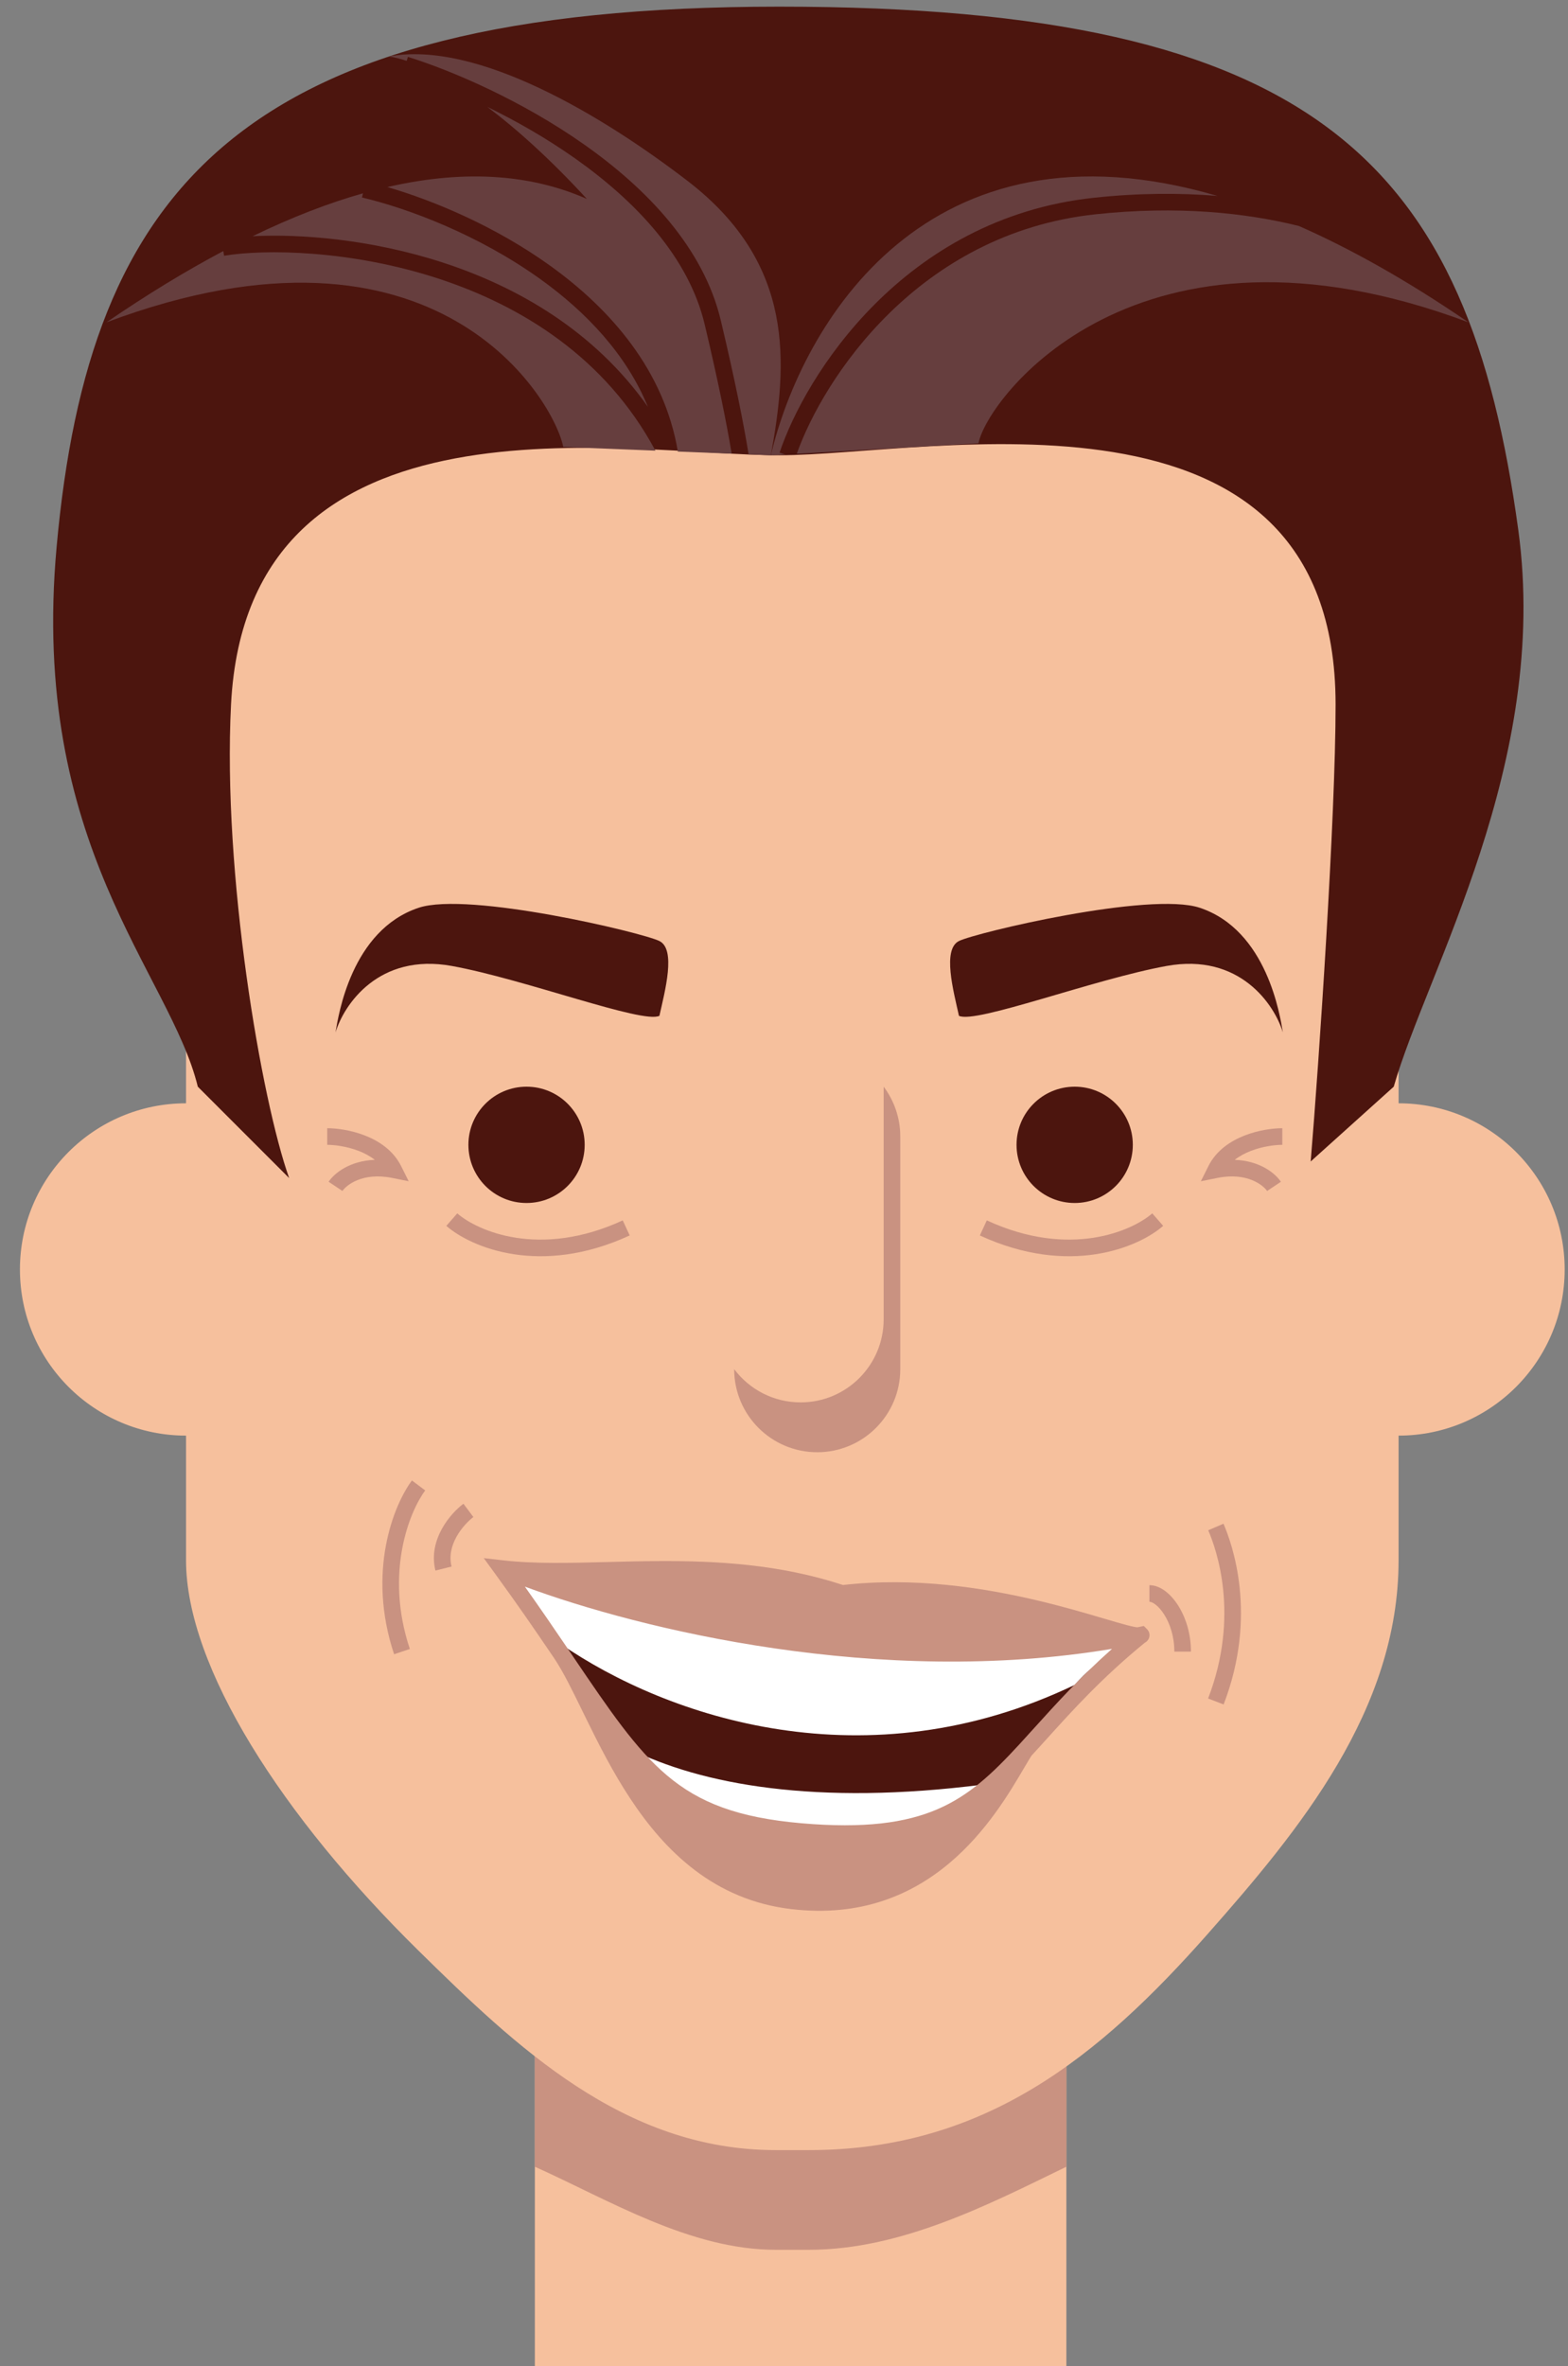 <svg width="59" height="89" viewBox="0 0 59 89" fill="none" xmlns="http://www.w3.org/2000/svg">
<rect x="0" y="0" width="59" height="89" fill="#808080" stroke="none"/>
<path d="M20.125 74H40.125V89H20.125V74Z" fill="#F6C09D"/>
<path d="M40.125 81.5C37.198 82.923 33.911 84.625 30.438 84.625H29.188C25.959 84.625 22.892 82.74 20.125 81.5V77.125H40.125V81.5Z" fill="#C99281"/>
<path d="M7 26.188C7 13.934 16.934 4 29.188 4H30.438C42.691 4 52.625 13.934 52.625 26.188V41.5C56.077 41.5 58.875 44.298 58.875 47.75C58.875 51.202 56.077 54 52.625 54V58.688C52.625 64.32 48.896 68.837 45.438 72.75C41.372 77.35 37.059 80.875 30.438 80.875H29.188C23.462 80.875 19.408 76.97 15.75 73.375C10.623 68.336 7 62.7 7 58.688V54C3.548 54 0.75 51.202 0.75 47.75C0.75 44.298 3.548 41.5 7 41.5V26.188Z" fill="#F6C09D"/>
<path d="M10.88 44.312L7.443 40.875C6.401 36.604 1.108 31.812 2.131 20.562C3.352 7.125 9.006 0.25 29.318 0.25C49.63 0.25 55.255 6.188 57.13 19.938C58.324 28.688 53.693 36.5 52.443 40.875L49.318 43.688C49.63 39.938 50.255 30.75 50.255 26.5C50.255 13.688 34.943 17.125 29.318 17.125C23.693 17.125 9.318 14.312 8.693 26.5C8.367 32.865 9.839 41.396 10.88 44.312Z" fill="#4C150E"/>
<path d="M25.88 6.812C29.943 9.938 29.63 13.687 29.005 17.125L28.169 17.091C27.978 15.918 27.652 14.281 27.122 12.052C26.471 9.318 24.34 7.1 21.998 5.448C19.65 3.791 17.041 2.668 15.349 2.139L15.302 2.289C15.053 2.206 14.828 2.152 14.63 2.125C17.964 1.5 22.747 4.402 25.88 6.812Z" fill="#663E3E"/>
<path d="M18.337 4.021C19.413 4.546 20.555 5.194 21.638 5.958C23.931 7.577 25.915 9.681 26.514 12.197C27.023 14.337 27.341 15.921 27.532 17.066L25.506 16.985C24.996 13.946 22.993 11.642 20.703 9.996C18.646 8.517 16.331 7.548 14.577 7.036C17.651 6.329 20.116 6.614 22.083 7.483C20.715 5.995 19.45 4.858 18.337 4.021Z" fill="#663E3E"/>
<path d="M13.658 7.271L13.621 7.429C15.36 7.838 18.023 8.839 20.339 10.504C22.062 11.742 23.572 13.334 24.38 15.305C22.375 12.458 19.49 10.799 16.68 9.882C13.963 8.995 11.293 8.793 9.505 8.885C10.994 8.163 12.376 7.634 13.658 7.271Z" fill="#663E3E"/>
<path d="M8.402 9.444L8.432 9.62C9.943 9.368 13.174 9.395 16.486 10.476C19.613 11.497 22.782 13.445 24.662 16.951L21.193 16.812C20.88 15.145 16.505 7.437 4.005 12.125C5.561 11.06 7.025 10.172 8.402 9.444Z" fill="#663E3E"/>
<path d="M45.81 7.37C34.868 4.165 30.172 12.21 29.005 17.125L29.538 17.094L29.334 17.026C30.292 14.152 33.989 8.207 41.16 7.439C42.858 7.257 44.411 7.253 45.81 7.37Z" fill="#663E3E"/>
<path d="M48.876 8.501C46.859 7.999 44.294 7.732 41.226 8.06C34.522 8.779 30.976 14.265 29.98 17.069L36.818 16.675C37.13 15.008 42.755 7.437 55.255 12.125C52.952 10.549 50.829 9.361 48.876 8.501Z" fill="#663E3E"/>
<path d="M22 43.062C22 44.271 21.021 45.25 19.812 45.25C18.604 45.25 17.625 44.271 17.625 43.062C17.625 41.854 18.604 40.875 19.812 40.875C21.021 40.875 22 41.854 22 43.062Z" fill="#4C150E"/>
<path d="M42.625 43.062C42.625 44.271 41.646 45.25 40.438 45.25C39.229 45.25 38.25 44.271 38.25 43.062C38.25 41.854 39.229 40.875 40.438 40.875C41.646 40.875 42.625 41.854 42.625 43.062Z" fill="#4C150E"/>
<path d="M42.938 61.5C33.188 63.5 22.833 60.667 18.875 59C23.74 65.672 24.188 68.375 30.125 68.891C37.654 69.546 37.385 66.011 42.938 61.5Z" fill="#4C150E"/>
<path d="M17 36.334C14.25 35.834 12.938 37.792 12.625 38.834C12.729 38.209 13.217 34.99 15.75 34.146C17.625 33.521 24.188 35.084 24.812 35.396C25.445 35.712 25.021 37.271 24.812 38.209C24.188 38.521 19.75 36.834 17 36.334Z" fill="#4C150E"/>
<path d="M43.896 36.334C46.646 35.834 47.958 37.792 48.271 38.834C48.167 38.209 47.679 34.99 45.146 34.146C43.271 33.521 36.708 35.084 36.083 35.396C35.451 35.712 35.875 37.271 36.083 38.209C36.708 38.521 41.146 36.834 43.896 36.334Z" fill="#4C150E"/>
<path d="M18.875 59C22.833 60.667 33.188 63.5 42.938 61.5C41.068 63.019 41.507 62.2 40.438 63.375C32.625 67.125 25.125 64.625 21.062 61.812C20.267 60.644 20.043 60.602 18.875 59Z" fill="white"/>
<path d="M23.673 65.771C25.262 67.666 26.867 68.608 30.125 68.891C33.465 69.181 35.54 68.203 37 67.125C30.708 67.93 26.375 67.125 23.673 65.771Z" fill="white"/>
<path d="M27.625 51.5C27.625 53.226 29.024 54.625 30.75 54.625C32.476 54.625 33.875 53.226 33.875 51.5V42.75C33.875 42.046 33.642 41.397 33.25 40.874V49.625C33.25 51.351 31.851 52.75 30.125 52.75C29.103 52.75 28.195 52.259 27.625 51.5Z" fill="#C99281"/>
<path fill-rule="evenodd" clip-rule="evenodd" d="M13.497 43.291C13.053 43.12 12.592 43.062 12.312 43.062L12.312 42.437C12.658 42.437 13.197 42.505 13.722 42.708C14.246 42.911 14.794 43.264 15.092 43.86L15.378 44.432L14.751 44.306C13.622 44.081 13.021 44.594 12.885 44.798L12.365 44.452C12.588 44.116 13.179 43.659 14.104 43.627C13.926 43.488 13.718 43.377 13.497 43.291ZM46.84 42.708C47.365 42.505 47.904 42.437 48.25 42.437L48.25 43.062C47.971 43.062 47.51 43.12 47.066 43.291C46.844 43.377 46.636 43.488 46.459 43.627C47.384 43.659 47.974 44.116 48.197 44.452L47.678 44.798C47.541 44.594 46.94 44.081 45.811 44.306L45.185 44.432L45.471 43.86C45.768 43.264 46.317 42.911 46.84 42.708ZM23.694 46.471C20.327 48.025 17.717 46.917 16.794 46.11L17.206 45.64C17.95 46.291 20.298 47.35 23.432 45.904L23.694 46.471ZM37.131 45.904C40.264 47.35 42.612 46.291 43.357 45.64L43.768 46.11C42.846 46.917 40.236 48.025 36.869 46.471L37.131 45.904ZM14.829 62.224C13.793 59.116 14.821 56.593 15.5 55.687L16 56.062C15.43 56.823 14.457 59.134 15.421 62.026L14.829 62.224ZM16.633 57.496C16.871 57.07 17.199 56.741 17.438 56.562L17.812 57.062C17.635 57.196 17.369 57.461 17.179 57.8C16.991 58.138 16.891 58.524 16.991 58.924L16.384 59.076C16.234 58.475 16.395 57.924 16.633 57.496ZM45.458 63.888C46.667 60.745 45.76 58.253 45.463 57.56L46.037 57.314C46.366 58.08 47.333 60.755 46.042 64.112L45.458 63.888ZM43.476 60.352C43.367 60.269 43.289 60.25 43.25 60.25V59.625C43.472 59.625 43.68 59.722 43.854 59.854C44.031 59.989 44.195 60.175 44.334 60.395C44.613 60.836 44.812 61.441 44.812 62.125H44.188C44.188 61.559 44.022 61.07 43.806 60.73C43.698 60.559 43.582 60.433 43.476 60.352Z" fill="#C99281"/>
<path fill-rule="evenodd" clip-rule="evenodd" d="M18.911 58.689L18.202 58.608L18.622 59.184C19.465 60.339 20.174 61.374 20.804 62.303L20.805 62.304C20.823 62.33 20.841 62.357 20.859 62.384C21.19 62.877 21.526 63.563 21.919 64.368C21.97 64.472 22.021 64.577 22.074 64.684C22.53 65.614 23.058 66.657 23.714 67.651C25.026 69.64 26.881 71.47 29.776 71.81C35.043 72.43 37.449 68.344 38.525 66.516C38.634 66.332 38.728 66.171 38.811 66.04C39.001 65.835 39.193 65.622 39.391 65.403C40.361 64.329 41.468 63.104 43.075 61.791C43.093 61.782 43.113 61.77 43.134 61.753C43.181 61.715 43.257 61.629 43.253 61.496C43.249 61.378 43.184 61.305 43.158 61.279L43.039 61.16L42.875 61.194L42.796 61.21C42.734 61.206 42.612 61.183 42.41 61.13C42.191 61.074 41.914 60.992 41.579 60.893L41.558 60.887C40.894 60.691 40.026 60.434 39.017 60.196C36.998 59.72 34.403 59.315 31.72 59.619C29.351 58.841 26.992 58.709 24.814 58.719C24.137 58.722 23.483 58.739 22.852 58.755C21.411 58.792 20.091 58.826 18.911 58.689ZM21.571 62.32L21.378 62.035C21.359 62.007 21.34 61.978 21.321 61.951C20.85 61.258 20.334 60.502 19.75 59.68C24.103 61.295 33.095 63.479 41.842 62.021C40.63 63.099 39.718 64.109 38.92 64.992C38.718 65.215 38.523 65.431 38.333 65.637C37.339 66.715 36.47 67.538 35.276 68.052C34.083 68.566 32.53 68.786 30.152 68.58C27.758 68.371 26.313 67.806 25.104 66.787C23.926 65.795 22.955 64.362 21.571 62.32Z" fill="#C99281"/>
</svg>
